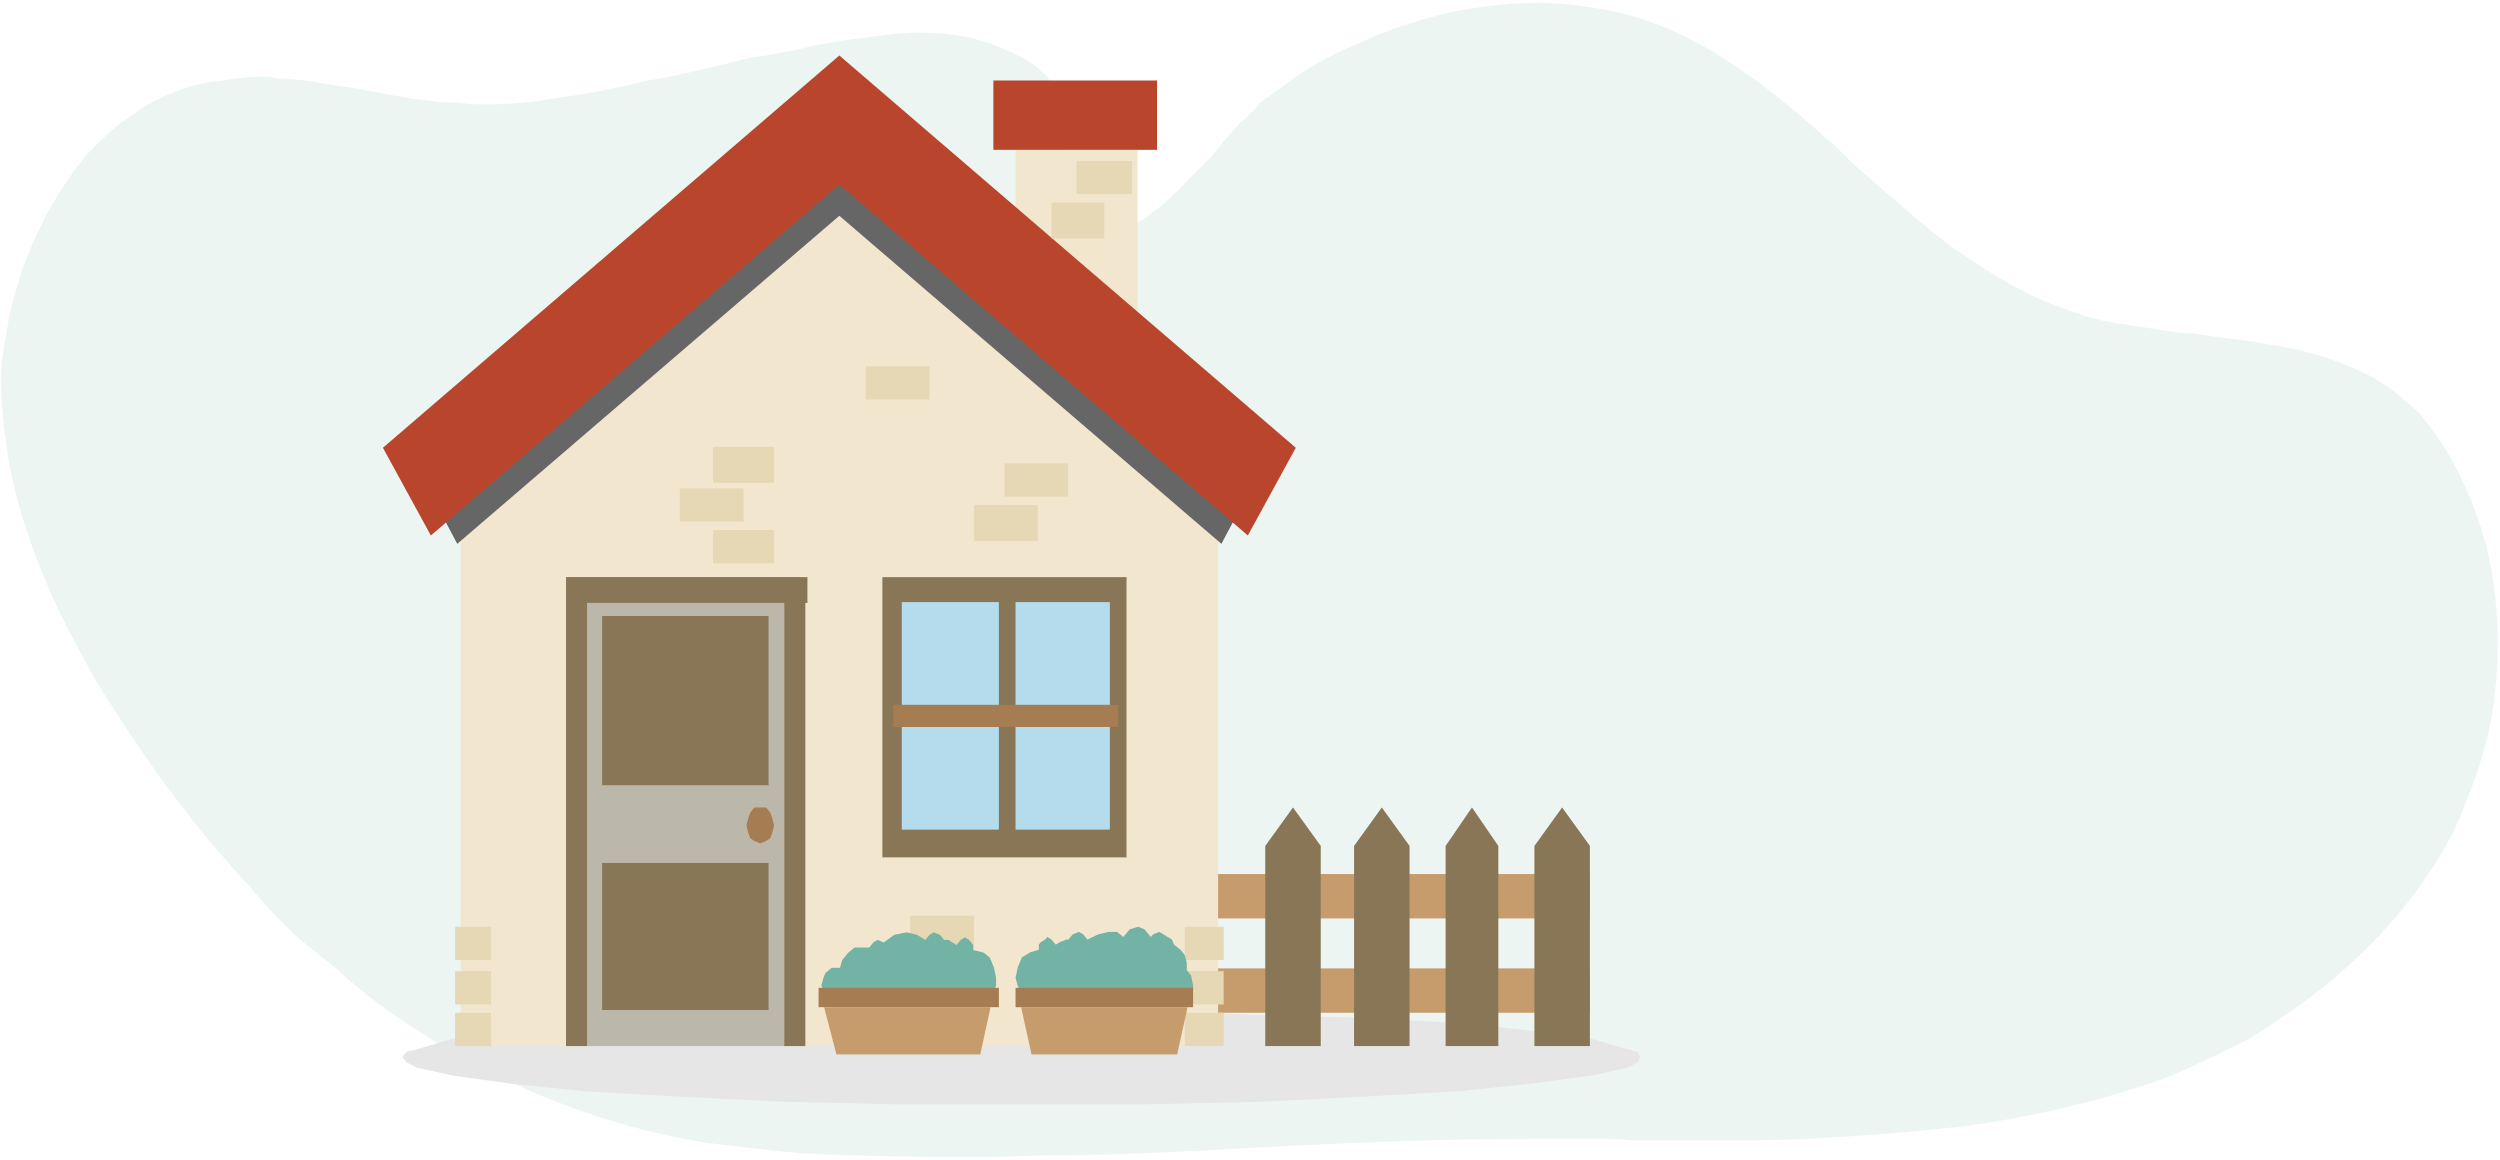 <svg width="901" height="418" xmlns="http://www.w3.org/2000/svg" xmlns:xlink="http://www.w3.org/1999/xlink" overflow="hidden"><defs><clipPath id="clip0"><rect x="14" y="94" width="901" height="418"/></clipPath></defs><g clip-path="url(#clip0)" transform="translate(-14 -94)"><path d="M342.243 154.286C344.32 154.927 346.244 155.568 348.322 156.183 350.246 157.645 351.683 158.26 352.94 159.542 353.581 159.542 353.581 160.184 353.581 160.978 352.94 160.978 352.94 161.619 352.324 161.619 352.324 161.619 352.324 160.978 351.683 160.978 351.041 160.184 349.605 159.542 348.322 158.901L348.963 158.901C347.681 158.26 346.244 157.645 344.962 157.004 344.32 156.183 343.038 156.183 341.601 155.568 341.601 155.568 340.96 154.927 341.601 154.927L341.601 154.286ZM568.057 95C557.976 95 548.074 96.282 536.736 98.359 526.013 101.077 514.829 104.283 503.491 109.719 493.41 113.693 484.149 118.976 475.53 125.694 472.811 127.592 470.887 129.028 468.168 130.951 466.09 133.669 463.525 136.233 460.832 138.31 458.113 141.67 455.547 144.208 452.828 147.567 450.904 150.285 448.185 153.004 445.466 155.568 440.849 160.184 435.565 166.261 428.869 170.902 425.509 173.62 422.944 174.877 419.583 176.159 418.147 176.954 416.864 177.595 414.966 177.595L412.247 177.595C410.964 177.595 410.169 176.954 409.528 176.954 408.245 176.159 407.604 176.159 406.963 174.877 405.526 174.236 404.885 173.62 403.602 172.159 402.166 170.261 400.883 168.184 399.626 164.979 398.985 163.543 398.164 162.261 398.164 160.184 397.548 158.901 397.548 157.645 396.907 156.183 396.907 153.645 396.266 150.927 396.907 147.567L396.907 142.926 396.907 138.951C396.907 136.233 396.907 133.669 396.266 130.951 395.624 129.028 394.983 126.335 392.905 123.617 391.623 121.694 389.545 119.617 386.98 117.694 383.645 114.976 379.002 113.052 374.205 110.975 366.227 107.642 356.941 105.719 345.603 105.719L344.962 105.719C339.677 105.719 334.265 106.36 330.263 107.001 324.979 107.642 319.72 108.283 315.077 109.078 310.28 109.719 305.022 110.975 299.737 112.257 294.299 113.052 289.04 114.335 283.756 114.976 275.753 117.053 267.134 118.976 258.335 121.053 255.154 121.694 251.794 122.335 247.792 122.976 233.735 126.335 223.192 128.233 212.469 129.669 205.133 130.951 197.771 131.592 190.434 131.592L187.869 131.592C185.15 131.592 182.431 131.592 179.891 130.951 176.531 130.951 172.529 130.951 169.169 130.31 161.832 129.669 155.265 128.233 147.929 126.951 142.491 125.694 136.565 125.053 131.306 124.258 125.227 122.976 119.327 122.335 113.889 122.335 111.965 121.694 109.246 121.694 107.322 121.694 102.525 121.694 98.549 122.335 94.547 122.976 85.287 123.617 76.001 126.951 67.382 131.592 64.021 133.669 60.661 136.233 56.685 138.951 53.325 141.67 49.964 145.003 45.962 149.003 40.704 154.927 35.419 162.902 30.622 171.543 26.621 179.518 22.645 188.134 20.079 197.57 17.36 206.186 16.078 214.828 14.641 224.085 14 233.521 14.641 242.778 16.078 252.83 18.643 272.806 25.338 293.422 36.061 315.937 41.319 326.014 46.604 336.707 53.966 347.887 60.02 357.324 66.587 367.222 73.923 377.274 80.644 385.915 87.365 395.172 95.342 403.814 98.549 407.788 101.909 411.148 105.885 415.789 109.887 420.584 113.889 424.559 117.865 428.559 122.508 433.2 128.587 437.842 134.487 442.457 145.851 453.176 159.267 462.433 172.529 470.408 191.229 481.767 211.854 491.024 233.735 497.743 244.432 501.076 255.796 503.641 267.775 505.718 272.418 506.359 277.677 507 283.756 507.641 290.297 508.436 297.018 509.077 303.098 509.718 320.362 510.359 337.6 511 357.583 511 367.664 511 378.207 511 390.186 510.359 415.582 510.359 440.849 509.077 465.449 507.641L477.429 507C505.415 505.718 535.453 504.435 564.697 504.435L594.735 504.435C597.942 504.435 601.918 505.077 605.278 505.077L644.602 505.077C675.282 504.435 699.883 502.358 723.867 499.64 751.186 495.666 774.504 489.742 796.411 481.767 805.671 477.767 815.111 473.126 824.372 468.51 833.016 463.074 840.994 457.792 849.613 451.099 865.594 438.457 879.677 423.764 890.374 407.147 895.658 399.173 900.276 390.557 903.636 380.633 907.638 371.222 910.357 361.298 912.281 350.605 914.974 332.707 914.974 314.013 910.998 294.705 908.92 285.422 905.56 276.011 901.558 267.37 897.557 258.754 892.298 250.753 886.372 243.419 883.012 240.06 879.677 237.496 875.676 234.162 871.674 231.444 867.672 228.88 862.413 226.803 852.332 222.162 840.994 219.444 831.734 218.187 825.654 216.905 819.113 216.11 812.392 215.469 810.468 214.828 807.749 214.828 805.03 214.187 801.054 214.187 797.052 213.546 792.409 212.905 784.431 211.469 777.711 210.828 771.811 209.546 765.731 208.11 759.806 206.186 753.11 203.468 746.543 200.93 740.49 197.57 734.564 194.211 729.126 190.852 723.226 186.877 717.146 182.877 705.167 173.62 693.187 162.902 681.823 153.004 679.284 150.285 675.924 146.926 672.563 144.208 659.301 132.233 643.961 119.617 627.339 110.36 619.335 105.719 610.716 102.359 601.918 99.641 592.657 97.077 581.96 95.641 571.392 95Z" fill="#BDDFD1" fill-rule="evenodd" fill-opacity="0.29"/><path d="M336.95 458.009 295.659 459.892 257.363 460.839 224.327 462.731 197.296 465.561 177.023 468.39 164.26 472.166 160.505 473.112 159.007 475.005 160.505 476.888 164.26 478.78 177.023 481.61 197.296 484.448 224.327 487.278 257.363 489.161 295.659 491.054 336.95 492 427.05 492 469.101 491.054 506.637 489.161 539.673 487.278 566.704 484.448 587.73 481.61 600.492 478.78 604.248 476.888 605 475.005 604.248 473.112 600.492 472.166 587.73 468.39 566.704 465.561 539.673 462.731 506.637 460.839 469.101 459.892 427.05 458.009Z" fill="#E6E6E6" fill-rule="evenodd"/><path d="M380 148.009 380 216.991 423.993 216.991 423.993 148.009Z" fill="#F2E7CE" fill-rule="evenodd"/><path d="M372.007 123.009 372.007 148 430.993 148 430.993 123.009Z" fill="#B9462C" fill-rule="evenodd"/><path d="M316.496 166 180 283.165 180 471 452.993 471 452.993 283.165 316.496 166Z" fill="#F2E7CE" fill-rule="evenodd"/><path d="M316.496 128.009 163 260.207 178.799 290 316.496 171.761 454.194 290 469.993 260.207 316.496 128.009Z" fill="#666666" fill-rule="evenodd"/><path d="M316.5 114 152.007 255.372 169.277 286.991 316.5 160.506 463.723 286.991 481 255.372 316.5 114Z" fill="#B9462C" fill-rule="evenodd"/><path d="M332.007 302.009 332.007 402.991 419.993 402.991 419.993 302.009Z" fill="#897657" fill-rule="evenodd"/><path d="M339.007 311 339.007 393 373.993 393 373.993 311Z" fill="#B4DCED" fill-rule="evenodd"/><path d="M380 311 380 393 413.993 393 413.993 311Z" fill="#B4DCED" fill-rule="evenodd"/><path d="M336 348.008 336 356 416.993 356 416.993 348.008Z" fill="#A67C52" fill-rule="evenodd"/><path d="M218.007 302.009 218.007 471 303.993 471 303.993 302.009Z" fill="#BCB7AB" fill-rule="evenodd"/><path d="M231.007 316 231.007 377 291 377 291 316Z" fill="#897657" fill-rule="evenodd"/><path d="M231.007 405.009 231.007 458 291 458 291 405.009Z" fill="#897657" fill-rule="evenodd"/><path d="M285.861 385.009 284.431 386.86 283.715 388.719 283 391.5 283.715 394.281 284.431 396.14 285.861 397.07 288 397.991 290.139 397.07 291.569 396.14 292.278 394.281 292.993 391.5 292.278 388.719 291.569 386.86 290.139 385.009Z" fill="#A67C52" fill-rule="evenodd"/><path d="M453 409.009 453 425 587 425 587 409.009Z" fill="#C69C6D" fill-rule="evenodd"/><path d="M453 443.008 453 459 587 459 587 443.008Z" fill="#C69C6D" fill-rule="evenodd"/><path d="M479.996 385.009 470 398.873 470 471 490 471 490 398.873 479.996 385.009Z" fill="#897657" fill-rule="evenodd"/><path d="M512.004 385.009 502.007 398.873 502.007 471 522 471 522 398.873 512.004 385.009Z" fill="#897657" fill-rule="evenodd"/><path d="M544.497 385.009 535 398.873 535 471 553.993 471 553.993 398.873 544.497 385.009Z" fill="#897657" fill-rule="evenodd"/><path d="M576.996 385.009 567 398.873 567 471 587 471 587 398.873 576.996 385.009Z" fill="#897657" fill-rule="evenodd"/><path d="M259.007 270 259.007 281.991 282 281.991 282 270Z" fill="#E6D7B5" fill-rule="evenodd"/><path d="M326 226 326 237.991 349 237.991 349 226Z" fill="#E6D7B5" fill-rule="evenodd"/><path d="M271 255.01 271 268 292.993 268 292.993 255.01Z" fill="#E6D7B5" fill-rule="evenodd"/><path d="M365.007 276.009 365.007 289 388 289 388 276.009Z" fill="#E6D7B5" fill-rule="evenodd"/><path d="M376.007 261.009 376.007 273 399 273 399 261.009Z" fill="#E6D7B5" fill-rule="evenodd"/><path d="M393 167 393 179.991 412 179.991 412 167Z" fill="#E6D7B5" fill-rule="evenodd"/><path d="M402.007 152.009 402.007 164 422 164 422 152.009Z" fill="#E6D7B5" fill-rule="evenodd"/><path d="M331 439.009 331 451 352.993 451 352.993 439.009Z" fill="#E6D7B5" fill-rule="evenodd"/><path d="M342.007 424 342.007 435.991 365 435.991 365 424Z" fill="#E6D7B5" fill-rule="evenodd"/><path d="M178.007 428 178.007 439.991 191 439.991 191 428Z" fill="#E6D7B5" fill-rule="evenodd"/><path d="M178.007 444 178.007 456 191 456 191 444Z" fill="#E6D7B5" fill-rule="evenodd"/><path d="M178.007 459.009 178.007 471 191 471 191 459.009Z" fill="#E6D7B5" fill-rule="evenodd"/><path d="M441.007 428 441.007 439.991 455 439.991 455 428Z" fill="#E6D7B5" fill-rule="evenodd"/><path d="M441.007 444 441.007 456 455 456 455 444Z" fill="#E6D7B5" fill-rule="evenodd"/><path d="M441.007 459.009 441.007 471 455 471 455 459.009Z" fill="#E6D7B5" fill-rule="evenodd"/><path d="M271 285.009 271 297 292.993 297 292.993 285.009Z" fill="#E6D7B5" fill-rule="evenodd"/><path d="M218.007 302.009 218.007 311.287 218.007 471 225.574 471 225.574 311.287 296.675 311.287 296.675 471 304.242 471 304.242 311.287 305 311.287 305 302.009Z" fill="#897657" fill-rule="evenodd"/><path d="M340.748 430.009 336.246 430.923 332.503 433.658 330.248 432.744 328.753 433.658 327.249 435.479 322.003 435.479 319.748 437.308 317.501 440.043 316.749 442.786 313.751 442.786 311.503 444.607 310.752 446.436 310 449.171 310.752 451 372.248 451 372.993 449.171 372.993 446.436 372.248 442.786 370.745 439.137 368.498 437.308 364.747 436.393 364.747 434.573 363.996 433.658 363.244 432.744 361.748 431.829 360.245 432.744 358.749 434.573 357.246 433.658 355.751 432.744 354.247 432.744 352.744 430.923 350.497 430.009 349.001 430.923 347.498 432.744 344.499 430.923 340.748 430.009Z" fill="#72B3A5" fill-rule="evenodd"/><path d="M309.007 450.01 309.007 456.99 373.993 456.99 373.993 450.01Z" fill="#A67C52" fill-rule="evenodd"/><path d="M311 457 315.447 474 367.296 474 371 457Z" fill="#C69C6D" fill-rule="evenodd"/><path d="M424.186 428 421.14 428.922 418.857 431.678 416.566 429.844 413.52 429.844 409.71 430.765 405.907 432.6 404.38 430.765 402.853 429.844 400.57 430.765 399.05 432.6 398.287 432.6 395.996 433.522 394.477 434.444 392.95 432.6 391.43 431.678 390.667 432.6 389.14 433.522 388.384 434.444 388.384 436.278 385.337 437.2 382.283 439.044 380.763 442.722 380 446.4 380.763 449.156 381.527 451 443.993 451 443.993 449.156 443.229 445.478 441.71 443.635 441.71 440.878 440.946 438.122 439.426 436.278 437.136 434.444 436.38 432.6 434.853 431.678 433.326 430.765 431.806 429.844 429.523 430.765 428.76 431.678 426.469 428.922 424.186 428Z" fill="#72B3A5" fill-rule="evenodd"/><path d="M380 450.01 380 456.99 443.993 456.99 443.993 450.01Z" fill="#A67C52" fill-rule="evenodd"/><path d="M382.007 457 385.758 474 438.25 474 442 457Z" fill="#C69C6D" fill-rule="evenodd"/></g></svg>
